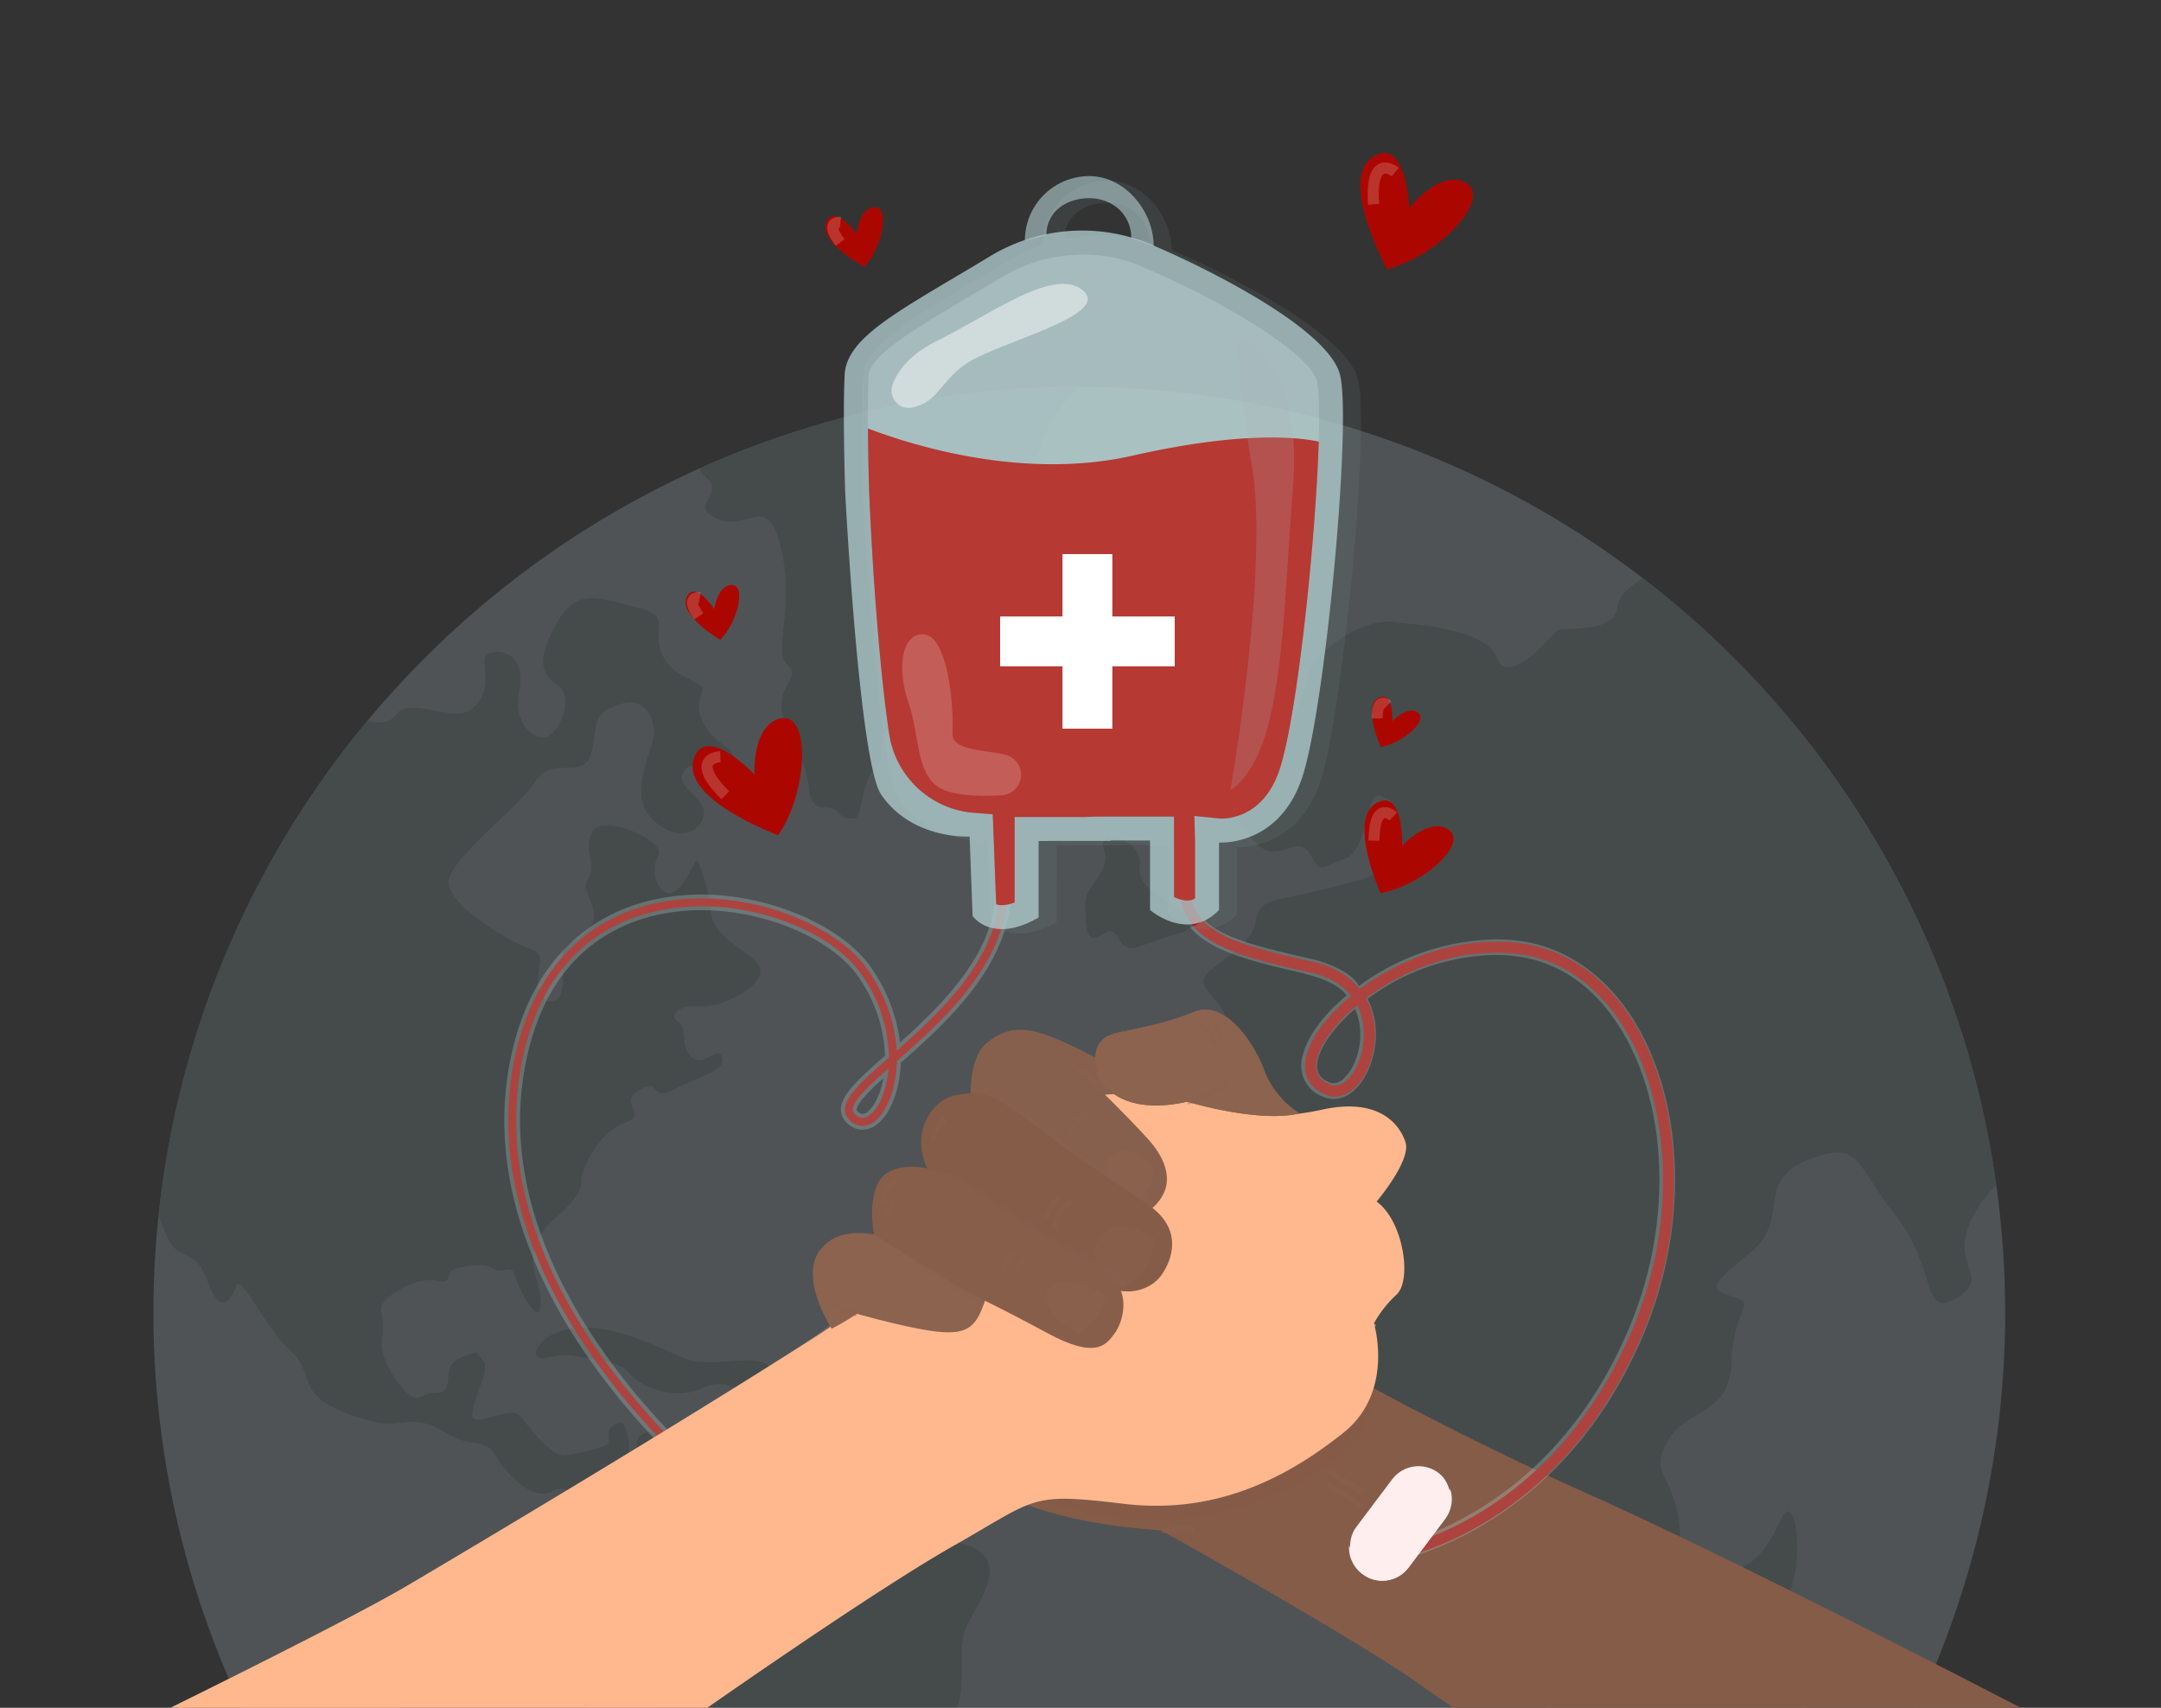 <svg xmlns="http://www.w3.org/2000/svg" xmlns:xlink="http://www.w3.org/1999/xlink" width="391" height="309" viewBox="0 0 391 309">
  <rect x="0" y="0" width="391" height="309" fill="#333333" stroke="none"/>
  <defs>
    <clipPath id="clip-path">
      <rect id="Rectangle_176" data-name="Rectangle 176" width="391" height="309" transform="translate(0 -0.457)" fill="none"/>
    </clipPath>
    <clipPath id="clip-path-2">
      <circle id="Ellipse_58" data-name="Ellipse 58" cx="167.521" cy="167.521" r="167.521" transform="translate(0 236.911) rotate(-45)" fill="none"/>
    </clipPath>
  </defs>
  <g id="Group_3331" data-name="Group 3331" transform="translate(-513 -183.543)">
    <g id="Group_3330" data-name="Group 3330" transform="translate(513 184)" clip-path="url(#clip-path)">
      <g id="Group_3328" data-name="Group 3328" transform="translate(-41.63 0.17)">
        <g id="Group_3312" data-name="Group 3312" opacity="0.18">
          <g id="Group_3311" data-name="Group 3311" clip-path="url(#clip-path-2)">
            <circle id="Ellipse_57" data-name="Ellipse 57" cx="167.521" cy="167.521" r="167.521" transform="translate(0 236.911) rotate(-45)" fill="#cbe6f2"/>
            <g id="Group_3310" data-name="Group 3310" transform="translate(47.559 53.8)" style="mix-blend-mode: multiply;isolation: isolate">
              <g id="Group_3309" data-name="Group 3309">
                <path id="Path_671" data-name="Path 671" d="M538.057,328.692c9.085,4.113,17.241,5.553,21.2,3.352s16.068,4.309,16.6,7.847,8.355,6.411,10.537,3.1,10.324,1.572,13.5-.876c4.575-3.531,1.446-8.564,2.759-9.84s7.487-1.033,5.945,6.546c-.951,4.674,1.458,8.081,4.17,8.367s6.1-7.249,2.825-9.405-3.76-4.956-.1-11.461,7.974-4.2,14.457-2.656,2.525,3.463,4.467,8.319,8.11,4.763,7.207,7.093-.743,4.688,1.8,7.6,6.079,3.01,2.473,7.041-3.539,1.568-3.539,1.568-2.032-5.046-3.984-1.906,5.262,4.864,3.334,8.825-7.241,2.466-9.95-1.371.5-10.884,1.1-13.469-.981-7.93-6.043-6.177-3.892,2.835-5.088,8.514-6.893.419-10.088,5.372-16.306,14.509-15.776,18.581,9.511,9.464,12.874,10.994,4.076.926,3.427,4.6.667,5.872,2.4,5.648,2.231-2.4,1.833-6.906,2.346-2.891,4.937-6.393-2.022-6.439-.27-8.782-1.078-5.444.805-8.642,13.384,1.621,11.876,4.4-.119,7.086,2.228,6.781,4.229-5.927,4.727-5.845,2.092,4.614,2.622,9.489,8.257,7.244,8.923,10.124-6.934,7.067-10.813,6.683-5.837,1.705-4.053,2.842.242,4.241,2.393,6.322,4.863-2.352,5.523.112-3.347,3.034-8.36,5.642-2.49-2.065-6.517.2,1.492,4.546-2.325,5.828-6.246,5.024-7.7,8.33,1.4,3.134-5.568,9.4-1.868,11.037-2.331,15.38-4.227-3.515-4.774-5.518-2.457.038-3.774-1.027-4.488-.588-6.711-.061-.334,2.91-3.339,2.253-6.835,1.151-9.129,3.147-.231,2.739-.99,7.136S588.335,466.9,590,466.643s1.075-.794,3.716-.888,1.687-2.519,2.339-4.506,4.829-2.826,4.829-2.826l1.271,1.615c1.271,1.615-2.1,7.148-2.036,9.729s6.806-1.79,8.535.1,5.721,7.565,8.338,7.225a49.811,49.811,0,0,0,6.658-1.6c2.45-.624-.128-2.256,1.975-3.794s2.3.644,2.8,2.747-1.064,3.425.609,3.207.785-2.353.785-2.353a8.544,8.544,0,0,1,.421-1.5c.27-.648,2.311-1.651,4.149.267s3.451.5,4.193-.349c.873-1,5.027-1.046,5.519.5.462,1.456,6.751,3.7,9.366,5.353s8.088-1.773,11.563,4.8,17.334,6.515,24.632,8.962,3.113,8.783.294,13.828.464,11.471-3.086,17.767-8.549,5.393-9.937,12.7-7.039,12.809-8.656,17.381-3.691,5.1-7.173,7.913-1.185,9.228-2.729,10.793-2.433,3.606.089,5.139-.074,3.907-1.237,9.373,8.743,8.144,8.743,8.144l-5.2,3.349s-8.523-.226-10.4-4.808-3.914-5.687-4.365-8.513,1.348-2.408.221-4.689.97-10.183-1.114-11.74-2.646,2.139-2.728-2.948-.826-7.509-.641-12.207-.787-7.889-1.765-16.661-.2-12.917-5.213-15.065-8.856-2.243-12.175-9.43-6.126-4.613-7.126-8.73.625-11.025,4.188-14.858-2.463-8.185-4.873-6.592-5.808-.4-8.616-3.767-1.855-4.359-6.217-4.969-5.449-3.176-9.556-3.649-4.42,1.706-13.354-1.75-5.32-7.06-9.778-11.108-8.964-14.006-9.819-11.843-2.67,5.975-5.138-.6-4.7-3.578-6.943-7.43-4.8-13.016-4.079-18.09,4.2-11.595,1.371-19.076-6.429-10.645-8.227-17.759-4.854-13.172-8.613-14.909c-1.88-.868-3.467-2.212-5.227-2.738C523.877,351.542,529.617,339.109,538.057,328.692Z" transform="translate(-520.59 -268.171)" fill="#95b7af"/>
                <path id="Path_672" data-name="Path 672" d="M638.967,492.83c-.166.105-2.9,2.587-1.543,3.414s3.433-.808,6.321-.223,8.656.892,10.266,3.174,8.117,5.078,13,2.794,5.662,1.03,9.124-.579,4.622-3.712,1.283-4.358-8.112.708-12.031-.116S647.975,487.083,638.967,492.83Z" transform="translate(-546.08 -305.151)" fill="#95b7af"/>
                <path id="Path_673" data-name="Path 673" d="M694.814,340.891s-.172,3.947,2.826,3.886,2.205,1.669,4.074,1.95,2.034-.135,2.5-2.224.935-5.449,3-7.375-1.849-5.312,3.793-6.8,6.026-6.9,10.383-8.3,11.305-2.318,12.448-9.743-1.407-8.256,1.266-14.537-.246-10.74,1.04-16.379c2.8-10.14,8.869-12.233,7.589-14.684s-3.01-1.272-7.507-1.565-4.42-2.2-2.078-3.837-.009-5.44-5.23-6.718-11.026-2.914-12.918.908-8.492.935-6.932,5.4-5.757,5.013-6.96,1.266-20.875,7.83-18.078,10.08,6.133,4,.989,5.309-12.856,4.086-8.933,7.415-3.478,5.164,2.143,7.617,9.133-5.244,11.6,5.56-1.655,18.488,1.127,20.891-2.775,3.963-.616,9.894S693.89,335.613,694.814,340.891Z" transform="translate(-554.39 -253.094)" fill="#95b7af"/>
                <path id="Path_674" data-name="Path 674" d="M750.854,363.38s3.062-.178,4.553.616,7.582-2.329,7.111-5.965.413-4.47-3.777-2.885-6.447-1.836-8.6.648c-2.314,2.673-.178,2.732-.2,4.2C749.93,361.649,749.266,363.2,750.854,363.38Z" transform="translate(-570.599 -275.263)" fill="#95b7af"/>
                <path id="Path_675" data-name="Path 675" d="M773.463,397.374s6.322-2.263,7.878-2.633,3.717-1.7.668-4.008-8.374-3.955-7.769-8.459-7.984-6.95-6.5-2.744-3.579,6.474-3.394,10.076-.132,7.5,3.189,5.305S769.62,398.07,773.463,397.374Z" transform="translate(-573.942 -280.293)" fill="#95b7af"/>
                <path id="Path_676" data-name="Path 676" d="M913.241,560.322c.053.445.8,5.543,5.007,3.2s3.56-7.751,6.242-15.586.613-17.7-1.51-13.349-4.069,8.068-8.178,9.408.33,6.344-1.014,9.342S913.241,560.322,913.241,560.322Z" transform="translate(-606.481 -314.473)" fill="#95b7af"/>
                <path id="Path_677" data-name="Path 677" d="M892.106,270.76s-8.341,4.968-8.283,12.559S868.3,295.711,868.7,301.929s-5.852,5.486-6.664,10.5-9.942,3.345-10.984,4.266-8.767,10.41-10.841,4.826S823.02,315.3,823.02,315.3c-6.57-1.875-16.593,5.351-17.362,10.494s-6.515,14.92-10.912,18.649-.16,9.506,3.139,11.619,6.488-2.607,8.574,1.115,1.961,2.07,6.216.768,3.7-12.645,6.646-11.354,1.627.686,1.24,7.675-1.785,6.6-10.9,8.981-12.439,1.586-13.071,5.849-4.933,6.175-8.4,9.184,3.038,5.306,2.8,8.765-5.826,3.146-7.115,2.635-4.62.7-3.383,4.841-2.014,3.751,1.386,9-.6,7.3-.779,10.38-.133,5.744-3.836,7.337-8.085,9.3-6.236,13.095,1.979,6.1.869,10.558,7.548,10.026,12.6,13.459,11.191,3.821,17.464-.492,13.067-1.284,16.337.62-3.537,7.67,2.3,11.323c4.049,1.558,4.327,6.485,6.65,10.893s-.96,5.187-1.483,10.373c-1.072,4.675.551,3.974,4.335,9.292s1.626,7.674,7.4,14.078c3.142,3.339,1.561,7.533,4.292,8.858s7.264-.944,7.264-.944,7.411-1.257,10.358-8.378.389-8.888,4.48-11.574-1.271-6.7,1.861-10.107,8.606-5.494,7.446-14.307-5.488-8.688-2.065-14.731,11.242-4.4,11.551-14.379,4.966-10.349-.022-11.825-2.427-2.831,3.987-8.4.374-12.635,9.994-16.3,8.274.794,15.829,10.3,4.379,18.923,11.163,14.587-3.523-6.138,4.341-17.281,27.349-7.492,34.019-1.939C965.408,357.119,938.035,304.8,892.106,270.76Z" transform="translate(-575.309 -256.961)" fill="#95b7af"/>
              </g>
            </g>
          </g>
        </g>
        <g id="Group_3320" data-name="Group 3320" transform="translate(62.413 31.238)">
          <g id="Group_3313" data-name="Group 3313" transform="translate(70.466 128.564)">
            <path id="Path_678" data-name="Path 678" d="M680.569,508.513a156.064,156.064,0,0,1-27.316-25.044c-12.078-14.151-25.677-36.153-21.873-60.61,2.592-16.663,11.718-27.594,25.7-30.779,15.532-3.538,32.871,3.471,38.718,11.975a28.648,28.648,0,0,1,5.225,14.623c8.109-7.154,18.367-16.746,18.631-28.948l1.423.03c-.288,13.284-11.595,23.379-20.023,30.787-.112,5.193-1.915,9.234-3.963,10.856a3.257,3.257,0,0,1-4.78-.362,2.446,2.446,0,0,1-.664-1.841c.133-2.367,3.408-5.276,7.967-9.283a27.017,27.017,0,0,0-4.991-15.055c-5.587-8.127-22.252-14.8-37.228-11.393-9.459,2.155-21.406,9.042-24.605,29.609-3.721,23.922,9.665,45.542,21.55,59.466a154.4,154.4,0,0,0,27.032,24.791Zm18.973-86.637c-3.533,3.12-6.385,5.781-6.476,7.405a1.032,1.032,0,0,0,.3.8,1.866,1.866,0,0,0,2.843.2C697.8,429.021,699.216,425.929,699.542,421.876Z" transform="translate(-630.017 -389.003)" fill="#ab0700"/>
            <path id="Path_679" data-name="Path 679" d="M679.97,508.9a157.352,157.352,0,0,1-27.458-25.171c-12.175-14.264-25.88-36.457-22.035-61.181,2.64-16.972,11.959-28.11,26.241-31.364a39.364,39.364,0,0,1,8.736-.957c12.335,0,25.545,5.684,30.728,13.222A29.959,29.959,0,0,1,701.409,417c8.446-7.539,17.09-16.47,17.33-27.489l.015-.712,2.847.061-.016.712c-.3,13.622-12.081,24.112-20.031,31.1-.169,4.845-1.812,9.173-4.224,11.084a4.392,4.392,0,0,1-2.706,1.029,4.1,4.1,0,0,1-3.044-1.471,3.177,3.177,0,0,1-.848-2.359c.148-2.65,3.413-5.563,7.962-9.562a26.263,26.263,0,0,0-4.861-14.334c-4.7-6.839-16.872-12-28.309-12a36.9,36.9,0,0,0-8.174.894c-9.244,2.107-20.922,8.852-24.059,29.023-3.68,23.656,9.6,45.085,21.387,58.9a152.593,152.593,0,0,0,26.892,24.666l.586.4-1.6,2.354ZM698.4,423.464c-2.193,1.977-4.755,4.452-4.822,5.653a.326.326,0,0,0,.112.284,1.326,1.326,0,0,0,.944.532,1.572,1.572,0,0,0,.93-.407C696.58,428.72,697.83,426.7,698.4,423.464Z" transform="translate(-629.818 -388.799)" fill="#b2ced1" opacity="0.3"/>
          </g>
          <path id="Path_680" data-name="Path 680" d="M810.569,402.753c-17.086-3.8-23.731-6.17-23.256-17.086" transform="translate(-593.818 -259.549)" fill="none" stroke="#ab0700" stroke-miterlimit="10" stroke-width="2"/>
          <path id="Path_681" data-name="Path 681" d="M810.215,403.44c-16.447-3.655-24.33-5.938-23.812-17.812l1.422.063c-.448,10.289,5.523,12.542,22.7,16.359Z" transform="translate(-593.619 -259.541)" fill="#ab0700"/>
          <path id="Path_682" data-name="Path 682" d="M747.846,523.684s8.031,4.438,26.628,5.706c0,0,36.139,20.077,47.763,28.531a167.454,167.454,0,0,0,24.3,14.371h80.52l7.119-8.662s-53.551-27.9-81.871-40.579-47.825-24.094-47.825-24.094Z" transform="translate(-585.185 -284.346)" fill="#855c48"/>
          <path id="Path_683" data-name="Path 683" d="M866.348,523.052c-28.32-12.681-47.825-24.094-47.825-24.094l-6.541,2.855c2.76,1.593,21.359,12.195,47.456,23.88,28.32,12.68,52.811,44.176,52.811,44.176l24.112,2.423H941.1l7.119-8.662S894.668,535.732,866.348,523.052Z" transform="translate(-599.223 -284.346)" fill="#855c48" opacity="0.16" style="mix-blend-mode: multiply;isolation: isolate"/>
          <path id="Path_684" data-name="Path 684" d="M859.547,569.854a167.511,167.511,0,0,1-24.3-14.371c-11.624-8.454-49.277-27.679-49.277-27.679-18.6-1.269-25.115-6.558-25.115-6.558l46.856-20.456c-2.093-1.171-3.223-1.832-3.223-1.832l-56.639,24.726s8.031,4.438,26.628,5.706c0,0,36.139,20.077,47.763,28.531a167.454,167.454,0,0,0,24.3,14.371h80.52l2-2.439Z" transform="translate(-585.185 -284.346)" fill="#855c48" opacity="0.16" style="mix-blend-mode: screen;isolation: isolate"/>
          <path id="Path_685" data-name="Path 685" d="M804.5,498.958,747.91,521.436s5.758,4.615,22.49,6.1c14.982.359,27.955-4.755,36.448-11.522a16.754,16.754,0,0,0,6.25-12.268C807.6,500.769,804.5,498.958,804.5,498.958Z" transform="translate(-585.199 -284.346)" fill="#855c48" opacity="0.28" style="mix-blend-mode: multiply;isolation: isolate"/>
          <path id="Path_686" data-name="Path 686" d="M642.841,550.56s33.113-23.339,48.488-32.057,13.632-9.669,30.909-7.608,30.274-5.389,39.626-12.839,5.548-19.812,5.548-19.812a21,21,0,0,1,4.121-5.231c2.853-2.694,1.109-13.473-3.646-16.8,0,0,6.34-7.45,5.231-10.779s-4.914-8.083-15.058-5.865-16.167.476-26.311-2.061a41.723,41.723,0,0,0-19.5.159s-23.348,28.575-45.808,42.955c-24.88,15.929-61.639,37.827-74,45.118s-52.837,26.99-52.837,26.99l21.909-3.95Z" transform="translate(-539.606 -270.658)" fill="#ffb88e"/>
          <g id="Group_3314" data-name="Group 3314" transform="translate(80.718 206.351)" opacity="0.14" style="mix-blend-mode: multiply;isolation: isolate">
            <path id="Path_687" data-name="Path 687" d="M790.433,488.911c-.127-.176-.254-.352-.372-.529a16.876,16.876,0,0,1-6.078,12.859c-9.232,7.6-22.108,15.255-39.416,13.47s-15.549-.862-30.782,8.1C700.6,530.566,655,554.991,642.942,561.44l22.517.494s33.113-23.339,48.488-32.057,13.632-9.669,30.909-7.608,30.274-5.389,39.626-12.839,5.547-19.812,5.547-19.812S790.162,489.353,790.433,488.911Z" transform="translate(-642.942 -488.382)" fill="#ffb88e"/>
          </g>
          <path id="Path_688" data-name="Path 688" d="M571.651,564.967c12.162-6.385,40.168-36.8,47.128-41.139,11.752-7.329,25.579-22.62,49.229-38.631,20.087-13.6,40.915-39.819,43.31-42.876a33.752,33.752,0,0,0-4.75.883s-22.436,27.459-44.019,41.277c-23.908,15.306-59.231,36.349-71.111,43.355s-50.772,25.936-50.772,25.936l21.053-3.8Z" transform="translate(-539.838 -271.95)" fill="#ffb88e" opacity="0.17" style="mix-blend-mode: screen;isolation: isolate"/>
          <path id="Path_689" data-name="Path 689" d="M829.825,465.243a9.185,9.185,0,0,1,1.585-3.487" transform="translate(-603.129 -276.204)" fill="none" stroke="#ffb88e" stroke-miterlimit="10" stroke-width="1" opacity="0.59" style="mix-blend-mode: multiply;isolation: isolate"/>
          <path id="Path_690" data-name="Path 690" d="M830.713,489.962a20.674,20.674,0,0,0-1.9,3.011" transform="translate(-602.907 -282.377)" fill="none" stroke="#ffb88e" stroke-miterlimit="10" stroke-width="1" opacity="0.59" style="mix-blend-mode: multiply;isolation: isolate"/>
          <path id="Path_691" data-name="Path 691" d="M787.854,537.377s-4.438.423-5.918.423" transform="translate(-592.647 -292.755)" fill="none" stroke="#8b634f" stroke-miterlimit="10" stroke-width="1" opacity="0.35" style="mix-blend-mode: multiply;isolation: isolate"/>
          <path id="Path_692" data-name="Path 692" d="M704.683,486.336s-6.023-9.193-2.061-14.266,11.571-2.535,16.643-1.109,15.058,4.28,13.473,9.352-2.853,6.975-7.925,6.658-15.586-3.329-15.586-3.329A35.465,35.465,0,0,1,704.683,486.336Z" transform="translate(-574.991 -277.8)" fill="#8b634f"/>
          <path id="Path_693" data-name="Path 693" d="M706.045,485.7a13.143,13.143,0,0,0,4.227,1.585" transform="translate(-576.036 -281.444)" fill="none" stroke="#8b634f" stroke-miterlimit="10" stroke-width="1" opacity="0.35" style="mix-blend-mode: multiply;isolation: isolate"/>
          <path id="Path_694" data-name="Path 694" d="M735.1,479.405s-6.018-3.015-8.56.423c-1.8,2.43-.317,5.5,6.446,5.5A20.9,20.9,0,0,0,735.1,479.405Z" transform="translate(-580.369 -279.799)" fill="#8b634f" opacity="0.39" style="mix-blend-mode: multiply;isolation: isolate"/>
          <path id="Path_695" data-name="Path 695" d="M737.833,433.92s-.317-6.974,2.959-9.616,6.446-3.171,11.941-.951,16.59,8.242,18.6,10.144a73.935,73.935,0,0,0-9.193.212s4.015,3.91,7.608,7.819,5.494,8.771.845,12.786S737.833,433.92,737.833,433.92Z" transform="translate(-582.992 -267.494)" fill="#87604d"/>
          <path id="Path_696" data-name="Path 696" d="M771.47,456.757c-5.786-3.9-12.124-7.574-18.558-12.418s-10.612-7.723-13.669-7.347c-.348.043-.694.082-1.038.123,0,.243.008.384.008.384s27.31,24.53,31.959,20.515C770.509,457.722,771.585,456.835,771.47,456.757Z" transform="translate(-583.075 -270.776)" fill="#8b634f" opacity="0.29" style="mix-blend-mode: multiply;isolation: isolate"/>
          <path id="Path_697" data-name="Path 697" d="M777.893,453.068s-3.767-4.875-7.313-2.548-1.551,6.759,3.214,8.642A6.659,6.659,0,0,0,777.893,453.068Z" transform="translate(-589.766 -273.606)" fill="#8b634f" opacity="0.39" style="mix-blend-mode: multiply;isolation: isolate"/>
          <path id="Path_698" data-name="Path 698" d="M727.4,450.113s-2.325-4.544,0-8.877,5.284-4.332,8.348-4.649,7.186,2.642,13.526,7.608,12.676,8.777,18.387,12.786c6.039,4.239,4.238,9.754,2.112,12.664-2.189,3-7.185,3.82-9.827,1.6S727.4,450.113,727.4,450.113Z" transform="translate(-580.484 -270.69)" fill="#855c48"/>
          <path id="Path_699" data-name="Path 699" d="M777.426,469.7a13.62,13.62,0,0,0-6.129-2.536c-3.064-.211-8.348,5.494-.74,11.1C770.557,478.26,776.475,478.367,777.426,469.7Z" transform="translate(-589.299 -277.386)" fill="#8b634f" opacity="0.39" style="mix-blend-mode: multiply;isolation: isolate"/>
          <path id="Path_700" data-name="Path 700" d="M729.042,446.591a5.731,5.731,0,0,1,2.219-3.91" transform="translate(-581.069 -272.028)" fill="none" stroke="#8b634f" stroke-miterlimit="10" stroke-width="1" opacity="0.35" style="mix-blend-mode: multiply;isolation: isolate"/>
          <path id="Path_701" data-name="Path 701" d="M755.422,464.6s.528-2.748,2.43-3.381" transform="translate(-586.843 -276.085)" fill="none" stroke="#8b634f" stroke-miterlimit="10" stroke-width="1" opacity="0.35" style="mix-blend-mode: multiply;isolation: isolate"/>
          <path id="Path_702" data-name="Path 702" d="M757.18,466.617s.529-3.593,3.064-4.861" transform="translate(-587.228 -276.204)" fill="none" stroke="#8b634f" stroke-miterlimit="10" stroke-width="1" opacity="0.35" style="mix-blend-mode: multiply;isolation: isolate"/>
          <path id="Path_703" data-name="Path 703" d="M760.833,445.023s.845-2.325,2.325-2.747" transform="translate(-588.028 -271.94)" fill="none" stroke="#8b634f" stroke-miterlimit="10" stroke-width="1" opacity="0.35" style="mix-blend-mode: multiply;isolation: isolate"/>
          <path id="Path_704" data-name="Path 704" d="M761.374,429.83a35.6,35.6,0,0,1,5.918,5.6" transform="translate(-588.146 -269.216)" fill="none" stroke="#8b634f" stroke-miterlimit="10" stroke-width="1" opacity="0.35" style="mix-blend-mode: multiply;isolation: isolate"/>
          <path id="Path_705" data-name="Path 705" d="M803.649,436.067a15.943,15.943,0,0,1-6.34-7.714c-1.9-5.177-7.185-12.892-12.681-10.672s-9.616,2.853-13.948,3.8-4.332,4.333-3.592,7.08,4.861,7.925,16.273,5.389C783.361,433.953,796.252,437.863,803.649,436.067Z" transform="translate(-589.316 -266.471)" fill="#8b634f"/>
          <path id="Path_706" data-name="Path 706" d="M769.211,435.049c2.824-.294,8.478-.119,8.478-.119-1.247-1.182-6-3.955-10.746-6.418a8.456,8.456,0,0,0,.3,3.4A7.055,7.055,0,0,0,769.211,435.049Z" transform="translate(-589.351 -268.927)" fill="#8b634f" opacity="0.29" style="mix-blend-mode: multiply;isolation: isolate"/>
          <path id="Path_707" data-name="Path 707" d="M803.649,436.067a15.943,15.943,0,0,1-6.34-7.714c-1.9-5.177-7.185-12.892-12.681-10.672s-9.616,2.853-13.948,3.8-4.332,4.333-3.592,7.08,4.861,7.925,16.273,5.389C783.361,433.953,796.252,437.863,803.649,436.067Z" transform="translate(-589.316 -266.471)" fill="#8b634f"/>
          <path id="Path_708" data-name="Path 708" d="M795.21,433.347a12.324,12.324,0,0,1-7.186,4.121" transform="translate(-593.979 -269.985)" fill="none" stroke="#8b634f" stroke-miterlimit="10" stroke-width="1" opacity="0.35" style="mix-blend-mode: multiply;isolation: isolate"/>
          <path id="Path_709" data-name="Path 709" d="M770.979,422.474s4.649,4.015,6.023,7.5c0,0,5.6,0,5.917-4.015.254-3.216-3.349-4.667-4.8-5.118-2.033.5-3.949.871-5.891,1.287Z" transform="translate(-590.248 -267.249)" fill="#8b634f" opacity="0.39" style="mix-blend-mode: multiply;isolation: isolate"/>
          <path id="Path_710" data-name="Path 710" d="M791.135,420.631a7.309,7.309,0,0,1,2.536,3.8" transform="translate(-594.66 -267.202)" fill="none" stroke="#8b634f" stroke-miterlimit="10" stroke-width="1" opacity="0.35" style="mix-blend-mode: multiply;isolation: isolate"/>
          <path id="Path_711" data-name="Path 711" d="M794.517,420.766a4.154,4.154,0,0,1,1.162,2.431" transform="translate(-595.4 -267.232)" fill="none" stroke="#8b634f" stroke-miterlimit="10" stroke-width="1" opacity="0.35" style="mix-blend-mode: multiply;isolation: isolate"/>
          <path id="Path_712" data-name="Path 712" d="M727.149,454.257l.02.04S755.2,471,757.841,473.221c1.412,1.187,4.319,3.5,6.288,3.085-.681-1.688-1.052-3.117-3.667-4.35a168.758,168.758,0,0,1-22.2-13.27C735.011,456.4,730.454,454.183,727.149,454.257Z" transform="translate(-580.655 -274.562)" fill="#8b634f" opacity="0.29" style="mix-blend-mode: multiply;isolation: isolate"/>
          <path id="Path_713" data-name="Path 713" d="M722.391,471.042c-2.623-.738-3.713-1.494-6.837-1.62l14.727,10.141s1.825.844,5.039,2.461c.181-.5.361-1.044.544-1.63C737.45,475.322,727.464,472.468,722.391,471.042Z" transform="translate(-578.117 -277.881)" fill="#8b634f" opacity="0.29" style="mix-blend-mode: multiply;isolation: isolate"/>
          <path id="Path_714" data-name="Path 714" d="M715.4,466.015s-1.374-6.023.951-9.827,10.461-3.064,16.167.951,15.323,10.779,22.719,14.266,5.284,10.144,3.7,12.364-3.487,4.755-12.257,0-14.266-7.292-14.266-7.292Z" transform="translate(-577.995 -274.44)" fill="#875e4a"/>
          <path id="Path_715" data-name="Path 715" d="M766.18,482.8s-7.186-4.438-9.933-1.8,1.162,7.4,5.389,8.665A13.468,13.468,0,0,0,766.18,482.8Z" transform="translate(-586.823 -280.232)" fill="#8b634f" opacity="0.39" style="mix-blend-mode: multiply;isolation: isolate"/>
          <path id="Path_716" data-name="Path 716" d="M745.14,477.3a8.314,8.314,0,0,1,2.325-3.909" transform="translate(-584.593 -278.75)" fill="none" stroke="#8b634f" stroke-miterlimit="10" stroke-width="1" opacity="0.35" style="mix-blend-mode: multiply;isolation: isolate"/>
          <path id="Path_717" data-name="Path 717" d="M748.387,477.2a12.54,12.54,0,0,1,1.374-2.325" transform="translate(-585.304 -279.076)" fill="none" stroke="#8b634f" stroke-miterlimit="10" stroke-width="1" opacity="0.35" style="mix-blend-mode: multiply;isolation: isolate"/>
          <path id="Path_718" data-name="Path 718" d="M718.761,464.659a9.071,9.071,0,0,1,1.268-4.121" transform="translate(-578.819 -275.937)" fill="none" stroke="#8b634f" stroke-miterlimit="10" stroke-width="1" opacity="0.35" style="mix-blend-mode: multiply;isolation: isolate"/>
          <path id="Path_719" data-name="Path 719" d="M717.408,460.842s.74-3.382,2.747-4.227" transform="translate(-578.523 -275.078)" fill="none" stroke="#8b634f" stroke-miterlimit="10" stroke-width="1" opacity="0.35" style="mix-blend-mode: multiply;isolation: isolate"/>
          <g id="Group_3315" data-name="Group 3315" transform="translate(194.581 134.444)">
            <path id="Path_720" data-name="Path 720" d="M828.947,513.16s31.306-3.541,46.987-41.291c12.814-30.85,1.8-65.983-21.832-68.819-23.731-2.848-46.207,21.331-34.173,25.629,6.644,2.373,13.764-18.509-3.322-22.306" transform="translate(-794.81 -397.747)" fill="none" stroke="#ab0700" stroke-miterlimit="10" stroke-width="2"/>
            <path id="Path_721" data-name="Path 721" d="M869.521,415.545c-5.162-8.834-12.828-14.278-21.587-15.33a33.1,33.1,0,0,0-3.93-.231,43.4,43.4,0,0,0-24.782,8.429c-1.715-3.283-8.406-4.852-8.406-4.852-10.51-2.336-16.625-4.013-19.68-7.235-.075.071-.147.147-.226.212a6.527,6.527,0,0,1-2.2,1.315c3.62,4.17,10.569,6.044,20.568,8.281l-.012.052s6.017,1.256,7.712,3.963c-4.252,3.541-7.129,7.484-7.932,10.894a6.009,6.009,0,0,0,4.066,7.553,4.561,4.561,0,0,0,1.546.271,5.61,5.61,0,0,0,3.785-1.645c2.8-2.585,4.827-8.475,3.375-13.859a12.975,12.975,0,0,0-1.016-2.614,39.683,39.683,0,0,1,22.985-7.934,32.037,32.037,0,0,1,3.806.226c7.967.955,14.7,5.775,19.469,13.938,8.239,14.1,8.717,34.87,1.219,52.92-15.12,36.4-45.529,40.388-45.834,40.424l-.706.08.321,2.83.708-.082c.322-.036,32.335-4.106,48.142-42.159C878.739,452.15,878.193,430.385,869.521,415.545Zm-53.01,9.588a2.94,2.94,0,0,1-1.854.887,1.778,1.778,0,0,1-.587-.1c-2.043-.73-2.758-2.071-2.252-4.22.626-2.661,3.11-6.032,6.7-9.131a10.4,10.4,0,0,1,.547,1.54C820.239,418.449,818.687,423.123,816.511,425.132Z" transform="translate(-788.71 -396.326)" fill="#b2ced1" opacity="0.3"/>
          </g>
          <rect id="Rectangle_175" data-name="Rectangle 175" width="11.963" height="22.896" rx="5.982" transform="matrix(0.799, 0.601, -0.601, 0.799, 234.695, 231.033)" fill="#ffeeed"/>
          <path id="Path_722" data-name="Path 722" d="M802.4,261.184c-2.171-8.41-24.147-19.263-33.642-23.333l-.071-.035c-.077-6.376-5.269-12.565-11.647-12.565a11.667,11.667,0,0,0-11.653,11.619,34.941,34.941,0,0,0-6.743,3.152c-15.917,9.586-25.5,14.289-25.865,21.162s.09,21.161.09,21.161,2.514,48.936,6.511,54.8c5.607,8.23,16.008,7.6,16.008,7.6l.542,14.379s3.528,5.155,11.938.271V345.56h1.679v-.017h11.343v-.073h7.145V358.04s6.782,5.878,12.48,0V345.831s10.943.814,15.1-11.938S804.566,269.595,802.4,261.184Zm-45.361-31.937c4.177,0,7.525,2.929,7.6,7.081a32.451,32.451,0,0,0-15.358-.528C749.365,231.677,752.867,229.247,757.035,229.247Z" transform="translate(-577.478 -224.438)" fill="#7c8f91" opacity="0.14" style="mix-blend-mode: multiply;isolation: isolate"/>
          <path id="Path_723" data-name="Path 723" d="M843.753,528.216a5.863,5.863,0,0,1-1.165,3.13l-6.676,8.879a5.893,5.893,0,0,1-8.252,1.169l-.141-.106a5.87,5.87,0,0,1-2.029-2.785,5.886,5.886,0,0,0,2.334,5.123l.141.106a5.893,5.893,0,0,0,8.252-1.169l6.676-8.879A5.89,5.89,0,0,0,843.753,528.216Z" transform="translate(-602.176 -290.75)" fill="#ffeeed" style="mix-blend-mode: multiply;isolation: isolate"/>
          <g id="Group_3318" data-name="Group 3318" transform="translate(131.905)">
            <path id="Path_724" data-name="Path 724" d="M798.233,262.907c-2.171-8.41-24.146-19.262-33.642-23.332a32.171,32.171,0,0,0-30.115,2.171c-15.917,9.586-25.5,14.288-25.865,21.161s.091,21.162.091,21.162,2.513,48.935,6.511,54.8c5.607,8.229,16.007,7.6,16.007,7.6l.543,14.379s3.527,5.155,11.937.272V347.283h1.68v-.017h11.343v-.073h7.144v12.571s6.782,5.879,12.48,0V347.555s10.943.814,15.1-11.937S800.4,271.318,798.233,262.907Z" transform="translate(-708.471 -226.974)" fill="#b2ced1" opacity="0.76"/>
            <path id="Path_725" data-name="Path 725" d="M761.922,287.588c-19.627,4.454-39.68-1.8-47.88-4.924.045,5.719.215,11.2.216,11.257.651,15.808,2.054,33.662,3.631,44.03a16.844,16.844,0,0,0,14.564,14.185c.2.025.314.035.322.036l3.856.3.614,16.283a3.182,3.182,0,0,0,1.033.158h0a6.78,6.78,0,0,0,2.3-.477V352.973h12.48l2.622-.091h13.747v14.557a5.681,5.681,0,0,0,2.371.626,2.981,2.981,0,0,0,1.427-.348V357.585l-.113-4.809,4.751.478.1,0c1.8,0,7.871-.646,10.581-8.954,3.233-9.911,6.523-41.732,7.061-59.258C792.128,284.294,781.921,283.049,761.922,287.588Z" transform="translate(-709.691 -237.004)" fill="#ab0700"/>
            <path id="Path_726" data-name="Path 726" d="M795.246,265.209c-1.151-4.463-14.834-13.435-31.149-20.427l-.152-.066-.147-.077a26.329,26.329,0,0,0-10.909-2.243,28.684,28.684,0,0,0-14.957,4.284c-2.057,1.24-4.01,2.4-5.851,3.489-10.29,6.1-17.725,10.514-17.917,14.182-.348,6.611.089,20.656.092,20.755.651,15.808,2.054,33.662,3.631,44.03a16.844,16.844,0,0,0,14.564,14.185c.2.025.314.035.322.036l3.856.3.614,16.283a3.182,3.182,0,0,0,1.033.158h0a6.78,6.78,0,0,0,2.3-.477V344.159l12.459.009,2.656-.094,13.734-.006v14.557a5.681,5.681,0,0,0,2.371.626,2.981,2.981,0,0,0,1.427-.348V348.771l-.113-4.809,4.751.478.1,0c1.8,0,7.871-.646,10.581-8.954C792.76,322.553,797.076,272.3,795.246,265.209Z" transform="translate(-709.688 -228.191)" fill="#e2f3f5" opacity="0.21" style="mix-blend-mode: screen;isolation: isolate"/>
            <g id="Group_3317" data-name="Group 3317" transform="translate(32.747)" opacity="0.61">
              <g id="Group_3316" data-name="Group 3316">
                <path id="Path_727" data-name="Path 727" d="M773.7,236.92l-4.052-1.5c0-4.223-3.38-7.214-7.6-7.214s-7.77,2.492-7.77,6.715l-3.885.944a11.668,11.668,0,0,1,11.654-11.655C768.475,224.21,773.7,230.493,773.7,236.92Z" transform="translate(-750.394 -224.21)" fill="#b2ced1"/>
              </g>
            </g>
          </g>
          <g id="Group_3319" data-name="Group 3319" transform="translate(219.342 234.313)">
            <line id="Line_6" data-name="Line 6" x2="6.3" y2="3.861" transform="translate(0 2.439)" fill="none" stroke="#8b634f" stroke-miterlimit="10" stroke-width="1" opacity="0.35" style="mix-blend-mode: multiply;isolation: isolate"/>
            <line id="Line_7" data-name="Line 7" x2="6.3" y2="3.861" transform="translate(0.203)" fill="none" stroke="#8b634f" stroke-miterlimit="10" stroke-width="1" opacity="0.35" style="mix-blend-mode: multiply;isolation: isolate"/>
          </g>
          <path id="Path_728" data-name="Path 728" d="M776.251,323.055H764.97V311.774h-9.025v11.281H744.665v9.025h11.281V343.36h9.025V332.079h11.281Z" transform="translate(-584.489 -243.376)" fill="#fff"/>
          <path id="Path_729" data-name="Path 729" d="M723.143,271.555a3.09,3.09,0,0,1-3.493-3.973c.794-2.416,2.883-5.5,8.087-8.1,10.3-5.148,21.135-13.278,26.283-9.213s-11.11,8.4-18.967,12.193C728.462,265.64,728.543,270.538,723.143,271.555Z" transform="translate(-578.98 -229.672)" fill="#fff" opacity="0.47" style="mix-blend-mode: screen;isolation: isolate"/>
          <path id="Path_730" data-name="Path 730" d="M740.62,352.136a3.723,3.723,0,0,1-.612,7.341c-3.225.2-7.253.171-10.123-.827-5.557-1.932-4.59-9.663-6.765-15.945s-1.208-12.8,2.9-12.321,5.316,12.321,5.074,17.878C730.958,351.373,736.354,351.151,740.62,352.136Z" transform="translate(-579.526 -247.443)" fill="#fff" opacity="0.18" style="mix-blend-mode: screen;isolation: isolate"/>
          <path id="Path_731" data-name="Path 731" d="M799.562,261.5s11.717,3.515,9.764,27.339S807.764,336.878,798,343.518c0,0,7.03-40.228,3.906-58.584S799.562,261.5,799.562,261.5Z" transform="translate(-596.163 -232.372)" fill="#a7b4b5" opacity="0.21" style="mix-blend-mode: multiply;isolation: isolate"/>
        </g>
        <g id="Group_3327" data-name="Group 3327" transform="translate(165.673 27.032)">
          <g id="Group_3321" data-name="Group 3321" transform="translate(122.836 117.181)">
            <path id="Path_732" data-name="Path 732" d="M831.961,385.6s-6.453-14.368-.123-16.591c4.393-1.543,4.02,8.031,4.02,8.031s4.652-5.043,8.186-3.064C848.279,376.348,839.668,384.238,831.961,385.6Z" transform="translate(-829.056 -368.842)" fill="#ab0700"/>
            <path id="Path_733" data-name="Path 733" d="M834.744,372.351s-3.4-3.293-3.484,4.371" transform="translate(-829.539 -369.456)" fill="none" stroke="#fff" stroke-miterlimit="10" stroke-width="2" opacity="0.18" style="mix-blend-mode: screen;isolation: isolate"/>
          </g>
          <g id="Group_3322" data-name="Group 3322" transform="translate(124.183 98.363)">
            <path id="Path_734" data-name="Path 734" d="M832.366,353.893s-3.52-7.837-.068-9.049c2.4-.842,2.193,4.38,2.193,4.38s2.537-2.751,4.465-1.672C841.267,348.846,836.569,353.149,832.366,353.893Z" transform="translate(-830.781 -344.751)" fill="#ab0700"/>
            <path id="Path_735" data-name="Path 735" d="M833.883,346.666s-1.857-1.8-1.9,2.384" transform="translate(-831.044 -345.086)" fill="none" stroke="#fff" stroke-miterlimit="10" stroke-width="2" opacity="0.18" style="mix-blend-mode: screen;isolation: isolate"/>
          </g>
          <g id="Group_3323" data-name="Group 3323" transform="translate(25.284 9.812)">
            <path id="Path_736" data-name="Path 736" d="M711.239,242.211s-9.048-4.835-6.672-8.5c1.65-2.546,5.271,2.538,5.271,2.538s.388-4.452,3-4.84C715.964,230.942,714.668,238.438,711.239,242.211Z" transform="translate(-704.17 -231.387)" fill="#ab0700"/>
            <path id="Path_737" data-name="Path 737" d="M707.283,234.921s-3.067-.341-.055,3.64" transform="translate(-704.549 -232.159)" fill="none" stroke="#fff" stroke-miterlimit="10" stroke-width="2" opacity="0.18" style="mix-blend-mode: screen;isolation: isolate"/>
          </g>
          <g id="Group_3324" data-name="Group 3324" transform="translate(0 78.18)">
            <path id="Path_738" data-name="Path 738" d="M678.069,328.852s-8.185-4.812-5.848-8.113c1.622-2.292,4.778,2.545,4.778,2.545s.527-4.1,2.956-4.362C682.863,318.61,681.382,325.493,678.069,328.852Z" transform="translate(-671.801 -318.912)" fill="#ab0700"/>
            <path id="Path_739" data-name="Path 739" d="M674.714,321.881s-2.823-.432-.188,3.364" transform="translate(-672.151 -319.558)" fill="none" stroke="#fff" stroke-miterlimit="10" stroke-width="2" opacity="0.18" style="mix-blend-mode: screen;isolation: isolate"/>
          </g>
          <g id="Group_3325" data-name="Group 3325" transform="translate(1.269 102.263)">
            <path id="Path_740" data-name="Path 740" d="M688.927,370.946s-18.592-6.764-15.054-14.412c2.456-5.309,10.755,3.408,10.755,3.408s-.472-8.6,4.4-10.056C694.876,348.146,694.446,362.81,688.927,370.946Z" transform="translate(-673.426 -349.744)" fill="#ab0700"/>
            <path id="Path_741" data-name="Path 741" d="M679.188,358.7s-5.947.184.889,6.964" transform="translate(-674.162 -351.704)" fill="none" stroke="#fff" stroke-miterlimit="10" stroke-width="2" opacity="0.18" style="mix-blend-mode: screen;isolation: isolate"/>
          </g>
          <g id="Group_3326" data-name="Group 3326" transform="translate(122.093)">
            <path id="Path_742" data-name="Path 742" d="M832.965,239.9s-9.559-17.321-1.865-20.757c5.341-2.384,5.861,9.639,5.861,9.639s5.3-6.792,9.932-4.679C852.439,226.63,842.472,237.395,832.965,239.9Z" transform="translate(-828.105 -218.825)" fill="#ab0700"/>
            <path id="Path_743" data-name="Path 743" d="M835.068,223.072s-4.6-3.771-3.91,5.831" transform="translate(-828.758 -219.595)" fill="none" stroke="#fff" stroke-miterlimit="10" stroke-width="2" opacity="0.18" style="mix-blend-mode: screen;isolation: isolate"/>
          </g>
        </g>
      </g>
    </g>
  </g>
</svg>
